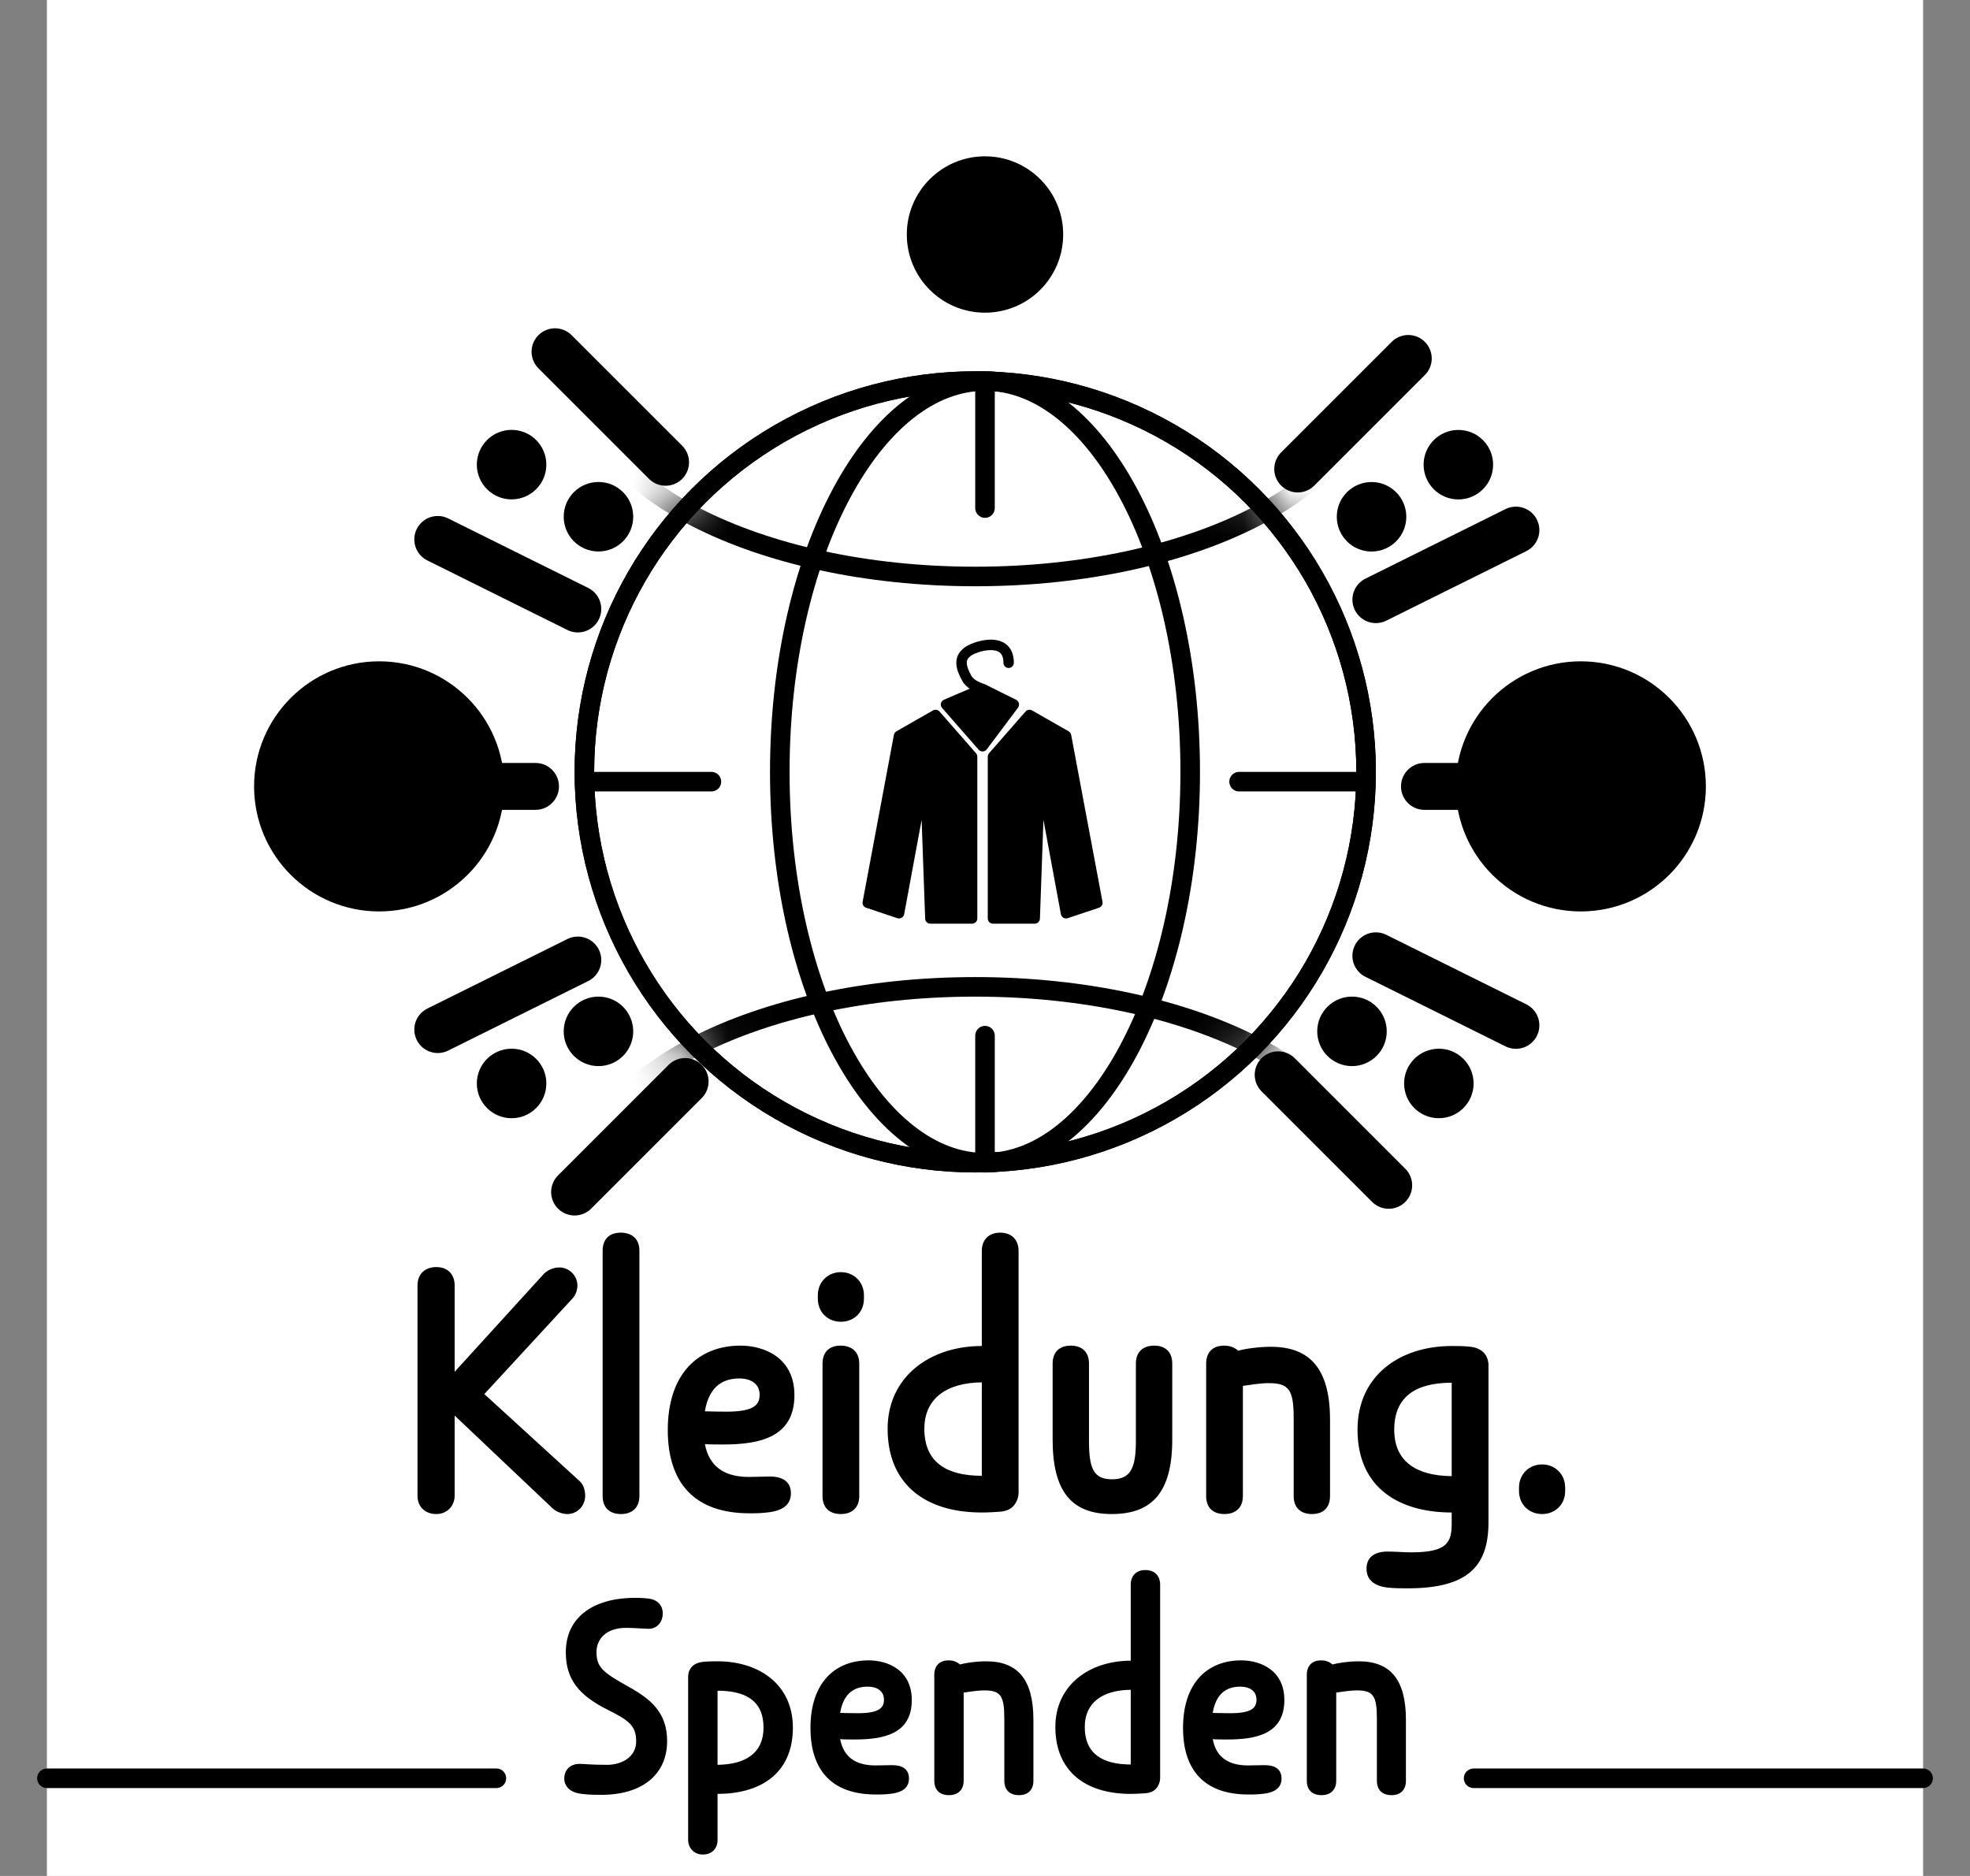 <svg width="42" height="40" viewBox="0 0 42 40" fill="none" xmlns="http://www.w3.org/2000/svg">
<rect x="0" y="0" width="42" height="40" fill="#808080" stroke="none"/>
<rect width="40" height="40" transform="translate(1)" fill="white"/>
<path d="M21 8.125C22.152 8.125 23.242 8.998 24.057 10.517C24.867 12.027 25.375 14.127 25.375 16.458C25.375 18.79 24.867 20.89 24.057 22.4C23.242 23.918 22.152 24.792 21 24.792C19.848 24.792 18.758 23.918 17.943 22.4C17.132 20.89 16.625 18.79 16.625 16.458C16.625 14.127 17.132 12.027 17.943 10.517C18.758 8.998 19.848 8.125 21 8.125Z" stroke="black" stroke-width="0.417"/>
<circle cx="20.792" cy="16.458" r="8.333" stroke="black" stroke-width="0.417"/>
<circle cx="20.792" cy="16.458" r="8.333" stroke="black" stroke-width="0.417"/>
<mask id="mask0_116_6130" style="mask-type:alpha" maskUnits="userSpaceOnUse" x="12" y="7" width="18" height="18">
<circle cx="20.792" cy="16.458" r="8.542" fill="#D9D9D9"/>
</mask>
<g mask="url(#mask0_116_6130)">
<path d="M20.792 21.042C23.124 21.042 25.226 21.526 26.737 22.3C28.258 23.08 29.125 24.119 29.125 25.208C29.125 26.298 28.258 27.337 26.737 28.116C25.226 28.89 23.124 29.375 20.792 29.375C18.459 29.375 16.358 28.89 14.847 28.116C13.325 27.337 12.458 26.298 12.458 25.208C12.458 24.119 13.325 23.08 14.847 22.3C16.358 21.526 18.459 21.042 20.792 21.042Z" stroke="black" stroke-width="0.417"/>
<path d="M20.792 3.958C23.124 3.958 25.226 4.443 26.737 5.217C28.258 5.996 29.125 7.036 29.125 8.125C29.125 9.214 28.258 10.254 26.737 11.033C25.226 11.807 23.124 12.292 20.792 12.292C18.459 12.292 16.358 11.807 14.847 11.033C13.325 10.254 12.458 9.214 12.458 8.125C12.458 7.036 13.325 5.996 14.847 5.217C16.358 4.443 18.459 3.958 20.792 3.958Z" stroke="black" stroke-width="0.417"/>
</g>
<circle cx="10.907" cy="9.907" r="0.741" fill="black"/>
<circle cx="28.824" cy="21.991" r="0.741" fill="black"/>
<circle cx="0.741" cy="0.741" r="0.741" transform="matrix(-1 0 0 1 13.5 21.25)" fill="black"/>
<circle cx="0.741" cy="0.741" r="0.741" transform="matrix(-1 0 0 1 31.833 9.167)" fill="black"/>
<circle cx="12.759" cy="11.018" r="0.741" fill="black"/>
<circle cx="30.676" cy="23.102" r="0.741" fill="black"/>
<circle cx="0.741" cy="0.741" r="0.741" transform="matrix(-1 0 0 1 11.648 22.361)" fill="black"/>
<circle cx="0.741" cy="0.741" r="0.741" transform="matrix(-1 0 0 1 29.982 10.278)" fill="black"/>
<path d="M11.833 7.5L14.19 9.857" stroke="black" stroke-linecap="round"/>
<path d="M9.333 11.502L12.319 12.985" stroke="black" stroke-linecap="round"/>
<path d="M9.333 21.953L12.319 20.47" stroke="black" stroke-linecap="round"/>
<path d="M29.333 12.786L32.319 11.303" stroke="black" stroke-linecap="round"/>
<path d="M29.333 20.38L32.319 21.863" stroke="black" stroke-linecap="round"/>
<path d="M27.25 22.917L29.607 25.274" stroke="black" stroke-linecap="round"/>
<path d="M12.25 25.417L14.607 23.06" stroke="black" stroke-linecap="round"/>
<path d="M27.667 10L30.024 7.643" stroke="black" stroke-linecap="round"/>
<path d="M5.417 16.768C5.417 18.241 6.611 19.434 8.083 19.434C9.556 19.434 10.75 18.241 10.75 16.768C10.75 15.295 9.556 14.101 8.083 14.101C6.611 14.101 5.417 15.295 5.417 16.768ZM11.417 17.268C11.693 17.268 11.917 17.044 11.917 16.768C11.917 16.492 11.693 16.268 11.417 16.268V17.268ZM8.083 17.268H11.417V16.268H8.083V17.268Z" fill="black"/>
<path d="M15.167 16.667L12.667 16.667" stroke="black" stroke-width="0.417" stroke-linecap="round"/>
<path d="M21 10.833L21 8.333" stroke="black" stroke-width="0.417" stroke-linecap="round"/>
<path d="M21 24.583L21 22.083" stroke="black" stroke-width="0.417" stroke-linecap="round"/>
<path d="M28.917 16.667L26.417 16.667" stroke="black" stroke-width="0.417" stroke-linecap="round"/>
<path d="M36.369 16.768C36.369 18.241 35.175 19.434 33.702 19.434C32.23 19.434 31.035 18.241 31.035 16.768C31.035 15.295 32.23 14.101 33.702 14.101C35.175 14.101 36.369 15.295 36.369 16.768ZM30.369 17.268C30.093 17.268 29.869 17.044 29.869 16.768C29.869 16.492 30.093 16.268 30.369 16.268V17.268ZM33.702 17.268H30.369V16.268H33.702V17.268Z" fill="black"/>
<path d="M19.835 19.583H20.725V16.134L19.946 15.245L19.168 15.69L18.5 19.25L19.168 19.472L19.724 16.468L19.835 19.583Z" fill="black"/>
<path d="M22.06 19.583H21.17V16.134L21.949 15.245L22.728 15.69L23.395 19.25L22.728 19.472L22.171 16.468L22.06 19.583Z" fill="black"/>
<path d="M20.169 15.022L20.948 15.912L21.615 15.022L20.948 14.688L20.169 15.022Z" fill="black"/>
<path d="M19.835 19.583L19.724 19.587C19.726 19.647 19.775 19.695 19.835 19.695V19.583ZM20.725 19.583V19.695C20.787 19.695 20.836 19.645 20.836 19.583H20.725ZM20.725 16.134H20.836C20.836 16.108 20.826 16.081 20.809 16.061L20.725 16.134ZM19.946 15.245L20.03 15.171C19.995 15.131 19.937 15.122 19.891 15.148L19.946 15.245ZM19.168 15.69L19.112 15.593C19.084 15.609 19.064 15.637 19.058 15.669L19.168 15.69ZM18.5 19.25L18.391 19.229C18.38 19.284 18.412 19.337 18.465 19.355L18.5 19.25ZM19.168 19.472L19.132 19.578C19.163 19.588 19.196 19.584 19.224 19.568C19.252 19.552 19.271 19.524 19.277 19.492L19.168 19.472ZM19.724 16.468L19.835 16.464C19.833 16.408 19.789 16.361 19.732 16.357C19.675 16.353 19.625 16.392 19.614 16.448L19.724 16.468ZM22.06 19.583V19.695C22.12 19.695 22.169 19.647 22.171 19.587L22.06 19.583ZM21.17 19.583H21.059C21.059 19.645 21.109 19.695 21.17 19.695V19.583ZM21.17 16.134L21.086 16.061C21.069 16.081 21.059 16.108 21.059 16.134H21.17ZM21.949 15.245L22.004 15.148C21.958 15.122 21.9 15.131 21.865 15.171L21.949 15.245ZM22.728 15.69L22.837 15.669C22.831 15.637 22.811 15.609 22.783 15.593L22.728 15.69ZM23.395 19.25L23.43 19.355C23.483 19.337 23.515 19.284 23.505 19.229L23.395 19.25ZM22.728 19.472L22.618 19.492C22.624 19.524 22.643 19.552 22.671 19.568C22.699 19.584 22.732 19.588 22.763 19.578L22.728 19.472ZM22.171 16.468L22.281 16.448C22.27 16.392 22.22 16.353 22.163 16.357C22.107 16.361 22.062 16.408 22.06 16.464L22.171 16.468ZM20.169 15.022L20.125 14.92C20.092 14.934 20.068 14.963 20.06 14.997C20.052 15.032 20.062 15.068 20.085 15.095L20.169 15.022ZM20.948 15.912L20.864 15.985C20.886 16.011 20.918 16.024 20.952 16.023C20.985 16.022 21.016 16.006 21.037 15.979L20.948 15.912ZM21.615 15.022L21.704 15.089C21.724 15.062 21.731 15.028 21.723 14.996C21.716 14.964 21.694 14.937 21.665 14.922L21.615 15.022ZM20.948 14.688L20.997 14.589C20.99 14.585 20.983 14.582 20.975 14.58L20.948 14.688ZM20.614 14.466L20.517 14.52L20.614 14.466ZM21.393 14.132C21.393 14.193 21.442 14.243 21.504 14.243C21.565 14.243 21.615 14.193 21.615 14.132H21.393ZM20.614 13.909L20.683 13.998L20.692 13.988L20.614 13.909ZM19.835 19.695H20.725V19.472H19.835V19.695ZM20.836 19.583V16.134H20.614V19.583H20.836ZM20.809 16.061L20.03 15.171L19.863 15.318L20.641 16.208L20.809 16.061ZM19.891 15.148L19.112 15.593L19.223 15.786L20.002 15.341L19.891 15.148ZM19.058 15.669L18.391 19.229L18.609 19.27L19.277 15.71L19.058 15.669ZM18.465 19.355L19.132 19.578L19.203 19.366L18.535 19.144L18.465 19.355ZM19.277 19.492L19.833 16.488L19.614 16.448L19.058 19.452L19.277 19.492ZM19.613 16.472L19.724 19.587L19.946 19.579L19.835 16.464L19.613 16.472ZM22.06 19.472H21.17V19.695H22.06V19.472ZM21.281 19.583V16.134H21.059V19.583H21.281ZM21.254 16.208L22.033 15.318L21.865 15.171L21.086 16.061L21.254 16.208ZM21.894 15.341L22.672 15.786L22.783 15.593L22.004 15.148L21.894 15.341ZM22.618 15.71L23.286 19.27L23.505 19.229L22.837 15.669L22.618 15.71ZM23.36 19.144L22.692 19.366L22.763 19.578L23.43 19.355L23.36 19.144ZM22.837 19.452L22.281 16.448L22.062 16.488L22.618 19.492L22.837 19.452ZM22.06 16.464L21.949 19.579L22.171 19.587L22.282 16.472L22.06 16.464ZM20.085 15.095L20.864 15.985L21.031 15.839L20.253 14.949L20.085 15.095ZM21.037 15.979L21.704 15.089L21.526 14.955L20.859 15.845L21.037 15.979ZM21.665 14.922L20.997 14.589L20.898 14.788L21.565 15.121L21.665 14.922ZM20.904 14.586L20.125 14.92L20.213 15.124L20.991 14.79L20.904 14.586ZM20.948 14.688C20.975 14.58 20.975 14.58 20.975 14.58C20.975 14.58 20.975 14.58 20.975 14.58C20.975 14.58 20.975 14.58 20.975 14.58C20.975 14.58 20.975 14.58 20.975 14.58C20.975 14.58 20.975 14.58 20.975 14.58C20.975 14.58 20.975 14.58 20.974 14.58C20.973 14.58 20.971 14.579 20.968 14.579C20.963 14.577 20.954 14.574 20.944 14.571C20.923 14.564 20.895 14.553 20.864 14.537C20.798 14.505 20.739 14.462 20.711 14.411L20.517 14.52C20.578 14.63 20.686 14.698 20.765 14.737C20.807 14.757 20.845 14.772 20.872 14.781C20.886 14.786 20.897 14.79 20.906 14.792C20.91 14.793 20.913 14.794 20.916 14.795C20.917 14.795 20.918 14.795 20.919 14.796C20.919 14.796 20.919 14.796 20.92 14.796C20.92 14.796 20.92 14.796 20.92 14.796C20.92 14.796 20.92 14.796 20.92 14.796C20.92 14.796 20.92 14.796 20.92 14.796C20.92 14.796 20.92 14.796 20.948 14.688ZM20.711 14.411C20.651 14.306 20.617 14.219 20.612 14.15C20.607 14.092 20.623 14.043 20.683 13.997L20.545 13.822C20.425 13.916 20.38 14.038 20.39 14.167C20.399 14.287 20.454 14.409 20.517 14.52L20.711 14.411ZM20.692 13.988C20.692 13.988 20.693 13.987 20.695 13.986C20.698 13.984 20.701 13.982 20.704 13.979C20.712 13.974 20.723 13.967 20.736 13.96C20.763 13.946 20.797 13.931 20.838 13.916C20.918 13.887 21.014 13.864 21.104 13.862C21.195 13.859 21.266 13.876 21.312 13.912C21.353 13.944 21.393 14.005 21.393 14.132H21.615C21.615 13.954 21.557 13.821 21.449 13.736C21.345 13.656 21.214 13.635 21.097 13.639C20.978 13.643 20.859 13.672 20.762 13.707C20.713 13.724 20.669 13.744 20.632 13.764C20.597 13.783 20.561 13.805 20.535 13.831L20.692 13.988Z" fill="black"/>
<path d="M11.751 32.133L9.693 30.183V31.892C9.693 32.1 9.543 32.283 9.301 32.283C9.06 32.283 8.901 32.125 8.901 31.892V27.408C8.901 27.167 9.06 27.017 9.301 27.017C9.543 27.017 9.693 27.167 9.693 27.408V29.25L11.56 27.2C11.66 27.075 11.81 27.025 11.926 27.025C12.135 27.025 12.31 27.2 12.31 27.408C12.31 27.492 12.285 27.608 12.193 27.7L10.326 29.725L12.36 31.583C12.451 31.667 12.476 31.8 12.476 31.892C12.476 32.1 12.318 32.283 12.093 32.283C11.985 32.283 11.843 32.233 11.751 32.133ZM13.632 26.667V31.9C13.632 32.142 13.482 32.283 13.24 32.283C12.99 32.283 12.848 32.142 12.848 31.9V26.667C12.848 26.425 12.99 26.283 13.232 26.283C13.482 26.283 13.632 26.425 13.632 26.667ZM15.412 30.8C15.295 30.8 15.128 30.8 15.028 30.792C15.12 31.267 15.437 31.492 15.97 31.492C16.112 31.492 16.262 31.483 16.412 31.483C16.687 31.483 16.862 31.592 16.862 31.842C16.862 32.117 16.637 32.208 16.42 32.242C16.237 32.267 16.12 32.267 15.978 32.267C14.812 32.267 14.237 31.625 14.237 30.492C14.237 29.292 14.887 28.692 15.787 28.692C16.287 28.692 16.937 28.942 16.937 29.75C16.937 30.658 16.178 30.8 15.412 30.8ZM16.195 29.742C16.195 29.5 16.003 29.392 15.762 29.392C15.337 29.392 15.103 29.642 15.028 30.092C15.103 30.092 15.195 30.1 15.487 30.1C16.053 30.1 16.195 29.967 16.195 29.742ZM18.319 29.075V31.9C18.319 32.142 18.169 32.283 17.927 32.283C17.677 32.283 17.536 32.142 17.536 31.9V29.075C17.536 28.833 17.677 28.692 17.919 28.692C18.169 28.692 18.319 28.833 18.319 29.075ZM17.436 27.692V27.617C17.436 27.333 17.652 27.125 17.927 27.125C18.203 27.125 18.419 27.333 18.419 27.617V27.692C18.419 27.983 18.203 28.183 17.927 28.183C17.652 28.183 17.436 27.983 17.436 27.692ZM21.716 26.675V31.825C21.716 31.892 21.699 31.958 21.674 32.008C21.624 32.117 21.532 32.217 21.324 32.233C21.182 32.242 21.082 32.25 20.932 32.25C19.691 32.25 18.924 31.617 18.924 30.467C18.924 29.35 19.832 28.7 20.932 28.7V26.675C20.932 26.433 21.082 26.283 21.324 26.283C21.566 26.283 21.716 26.433 21.716 26.675ZM19.707 30.467C19.707 31.2 20.207 31.467 20.932 31.467V29.475C20.182 29.483 19.707 29.817 19.707 30.467ZM24.217 30.725V29.075C24.217 28.833 24.359 28.692 24.609 28.692C24.851 28.692 24.992 28.833 24.992 29.075V30.7C24.992 31.842 24.542 32.283 23.701 32.283C22.859 32.283 22.442 31.817 22.442 30.7V29.075C22.442 28.833 22.584 28.692 22.826 28.692C23.076 28.692 23.217 28.833 23.217 29.075V30.725C23.217 31.317 23.317 31.542 23.709 31.542C24.101 31.542 24.217 31.308 24.217 30.725ZM27.581 31.9V30.25C27.581 29.642 27.489 29.492 27.048 29.492C26.873 29.492 26.673 29.525 26.498 29.55V31.9C26.498 32.142 26.348 32.283 26.106 32.283C25.856 32.283 25.715 32.142 25.715 31.9V29.075C25.715 28.833 25.856 28.692 26.098 28.692C26.223 28.692 26.323 28.733 26.398 28.8C26.556 28.758 26.823 28.717 27.098 28.717C27.939 28.717 28.356 29.2 28.356 30.275V31.9C28.356 32.142 28.215 32.283 27.973 32.283C27.723 32.283 27.581 32.142 27.581 31.9ZM29.575 33.85C29.359 33.825 29.134 33.725 29.134 33.45C29.134 33.2 29.309 33.083 29.584 33.083C29.759 33.083 29.942 33.1 30.084 33.1C30.85 33.1 30.95 32.892 30.95 32.483V32.25C29.85 32.25 28.942 31.742 28.942 30.483C28.942 29.333 29.842 28.7 30.95 28.7C31.1 28.7 31.217 28.7 31.359 28.717C31.667 28.758 31.725 28.967 31.734 29.083V29.117V29.15V32.458C31.734 33.375 31.317 33.867 30.017 33.867C29.875 33.867 29.717 33.867 29.575 33.85ZM29.725 30.483C29.725 31.167 30.2 31.467 30.95 31.475V29.483C30.225 29.483 29.725 29.75 29.725 30.483ZM32.385 31.792V31.717C32.385 31.433 32.602 31.225 32.877 31.225C33.152 31.225 33.369 31.433 33.369 31.717V31.792C33.369 32.083 33.152 32.283 32.877 32.283C32.602 32.283 32.385 32.083 32.385 31.792ZM12.297 38.23C12.137 38.19 12.03 38.077 12.03 37.923C12.03 37.737 12.157 37.61 12.357 37.61C12.45 37.61 12.584 37.63 12.944 37.63C13.257 37.63 13.563 37.463 13.563 37.13C13.563 36.79 13.397 36.677 12.957 36.457C12.344 36.15 12.063 35.81 12.063 35.23C12.063 34.497 12.63 34.07 13.543 34.07C13.664 34.07 13.777 34.077 13.857 34.09C14.024 34.117 14.13 34.237 14.13 34.403C14.13 34.583 14.01 34.73 13.83 34.73C13.737 34.73 13.537 34.71 13.35 34.71C12.91 34.71 12.717 34.957 12.717 35.23C12.717 35.563 12.877 35.67 13.397 35.963C13.877 36.23 14.223 36.517 14.223 37.123C14.223 37.843 13.684 38.27 12.823 38.27C12.597 38.27 12.424 38.263 12.297 38.23ZM14.671 39.23V35.757C14.671 35.69 14.684 35.63 14.718 35.583C14.758 35.517 14.831 35.457 14.971 35.437C15.084 35.423 15.178 35.423 15.298 35.423C16.184 35.423 16.904 35.917 16.904 36.837C16.904 37.843 16.178 38.25 15.298 38.25V39.23C15.298 39.417 15.178 39.543 14.984 39.543C14.791 39.543 14.671 39.397 14.671 39.23ZM16.278 36.837C16.278 36.25 15.878 36.05 15.298 36.05V37.63C15.891 37.623 16.278 37.383 16.278 36.837ZM18.219 37.09C18.126 37.09 17.992 37.09 17.912 37.083C17.986 37.463 18.239 37.643 18.666 37.643C18.779 37.643 18.899 37.637 19.019 37.637C19.239 37.637 19.379 37.723 19.379 37.923C19.379 38.143 19.199 38.217 19.026 38.243C18.879 38.263 18.786 38.263 18.672 38.263C17.739 38.263 17.279 37.75 17.279 36.843C17.279 35.883 17.799 35.403 18.519 35.403C18.919 35.403 19.439 35.603 19.439 36.25C19.439 36.977 18.832 37.09 18.219 37.09ZM18.846 36.243C18.846 36.05 18.692 35.963 18.499 35.963C18.159 35.963 17.972 36.163 17.912 36.523C17.972 36.523 18.046 36.53 18.279 36.53C18.732 36.53 18.846 36.423 18.846 36.243ZM21.412 37.97V36.65C21.412 36.163 21.338 36.043 20.985 36.043C20.845 36.043 20.685 36.07 20.545 36.09V37.97C20.545 38.163 20.425 38.277 20.232 38.277C20.032 38.277 19.919 38.163 19.919 37.97V35.71C19.919 35.517 20.032 35.403 20.225 35.403C20.325 35.403 20.405 35.437 20.465 35.49C20.592 35.457 20.805 35.423 21.025 35.423C21.698 35.423 22.032 35.81 22.032 36.67V37.97C22.032 38.163 21.919 38.277 21.725 38.277C21.525 38.277 21.412 38.163 21.412 37.97ZM24.734 33.79V37.91C24.734 37.963 24.72 38.017 24.7 38.057C24.66 38.143 24.587 38.223 24.42 38.237C24.307 38.243 24.227 38.25 24.107 38.25C23.114 38.25 22.5 37.743 22.5 36.823C22.5 35.93 23.227 35.41 24.107 35.41V33.79C24.107 33.597 24.227 33.477 24.42 33.477C24.614 33.477 24.734 33.597 24.734 33.79ZM23.127 36.823C23.127 37.41 23.527 37.623 24.107 37.623V36.03C23.507 36.037 23.127 36.303 23.127 36.823ZM26.162 37.09C26.069 37.09 25.935 37.09 25.855 37.083C25.928 37.463 26.182 37.643 26.608 37.643C26.722 37.643 26.842 37.637 26.962 37.637C27.182 37.637 27.322 37.723 27.322 37.923C27.322 38.143 27.142 38.217 26.968 38.243C26.822 38.263 26.729 38.263 26.615 38.263C25.682 38.263 25.222 37.75 25.222 36.843C25.222 35.883 25.742 35.403 26.462 35.403C26.862 35.403 27.382 35.603 27.382 36.25C27.382 36.977 26.775 37.09 26.162 37.09ZM26.788 36.243C26.788 36.05 26.635 35.963 26.442 35.963C26.102 35.963 25.915 36.163 25.855 36.523C25.915 36.523 25.988 36.53 26.222 36.53C26.675 36.53 26.788 36.423 26.788 36.243ZM29.355 37.97V36.65C29.355 36.163 29.281 36.043 28.928 36.043C28.788 36.043 28.628 36.07 28.488 36.09V37.97C28.488 38.163 28.368 38.277 28.174 38.277C27.974 38.277 27.861 38.163 27.861 37.97V35.71C27.861 35.517 27.974 35.403 28.168 35.403C28.268 35.403 28.348 35.437 28.408 35.49C28.535 35.457 28.748 35.423 28.968 35.423C29.641 35.423 29.974 35.81 29.974 36.67V37.97C29.974 38.163 29.861 38.277 29.668 38.277C29.468 38.277 29.355 38.163 29.355 37.97Z" fill="black"/>
<circle cx="21" cy="5" r="1.667" fill="black"/>
<path d="M1 37.917L10.583 37.917" stroke="black" stroke-width="0.417" stroke-linecap="round"/>
<path d="M31.417 37.917L41 37.917" stroke="black" stroke-width="0.417" stroke-linecap="round"/>
</svg>
